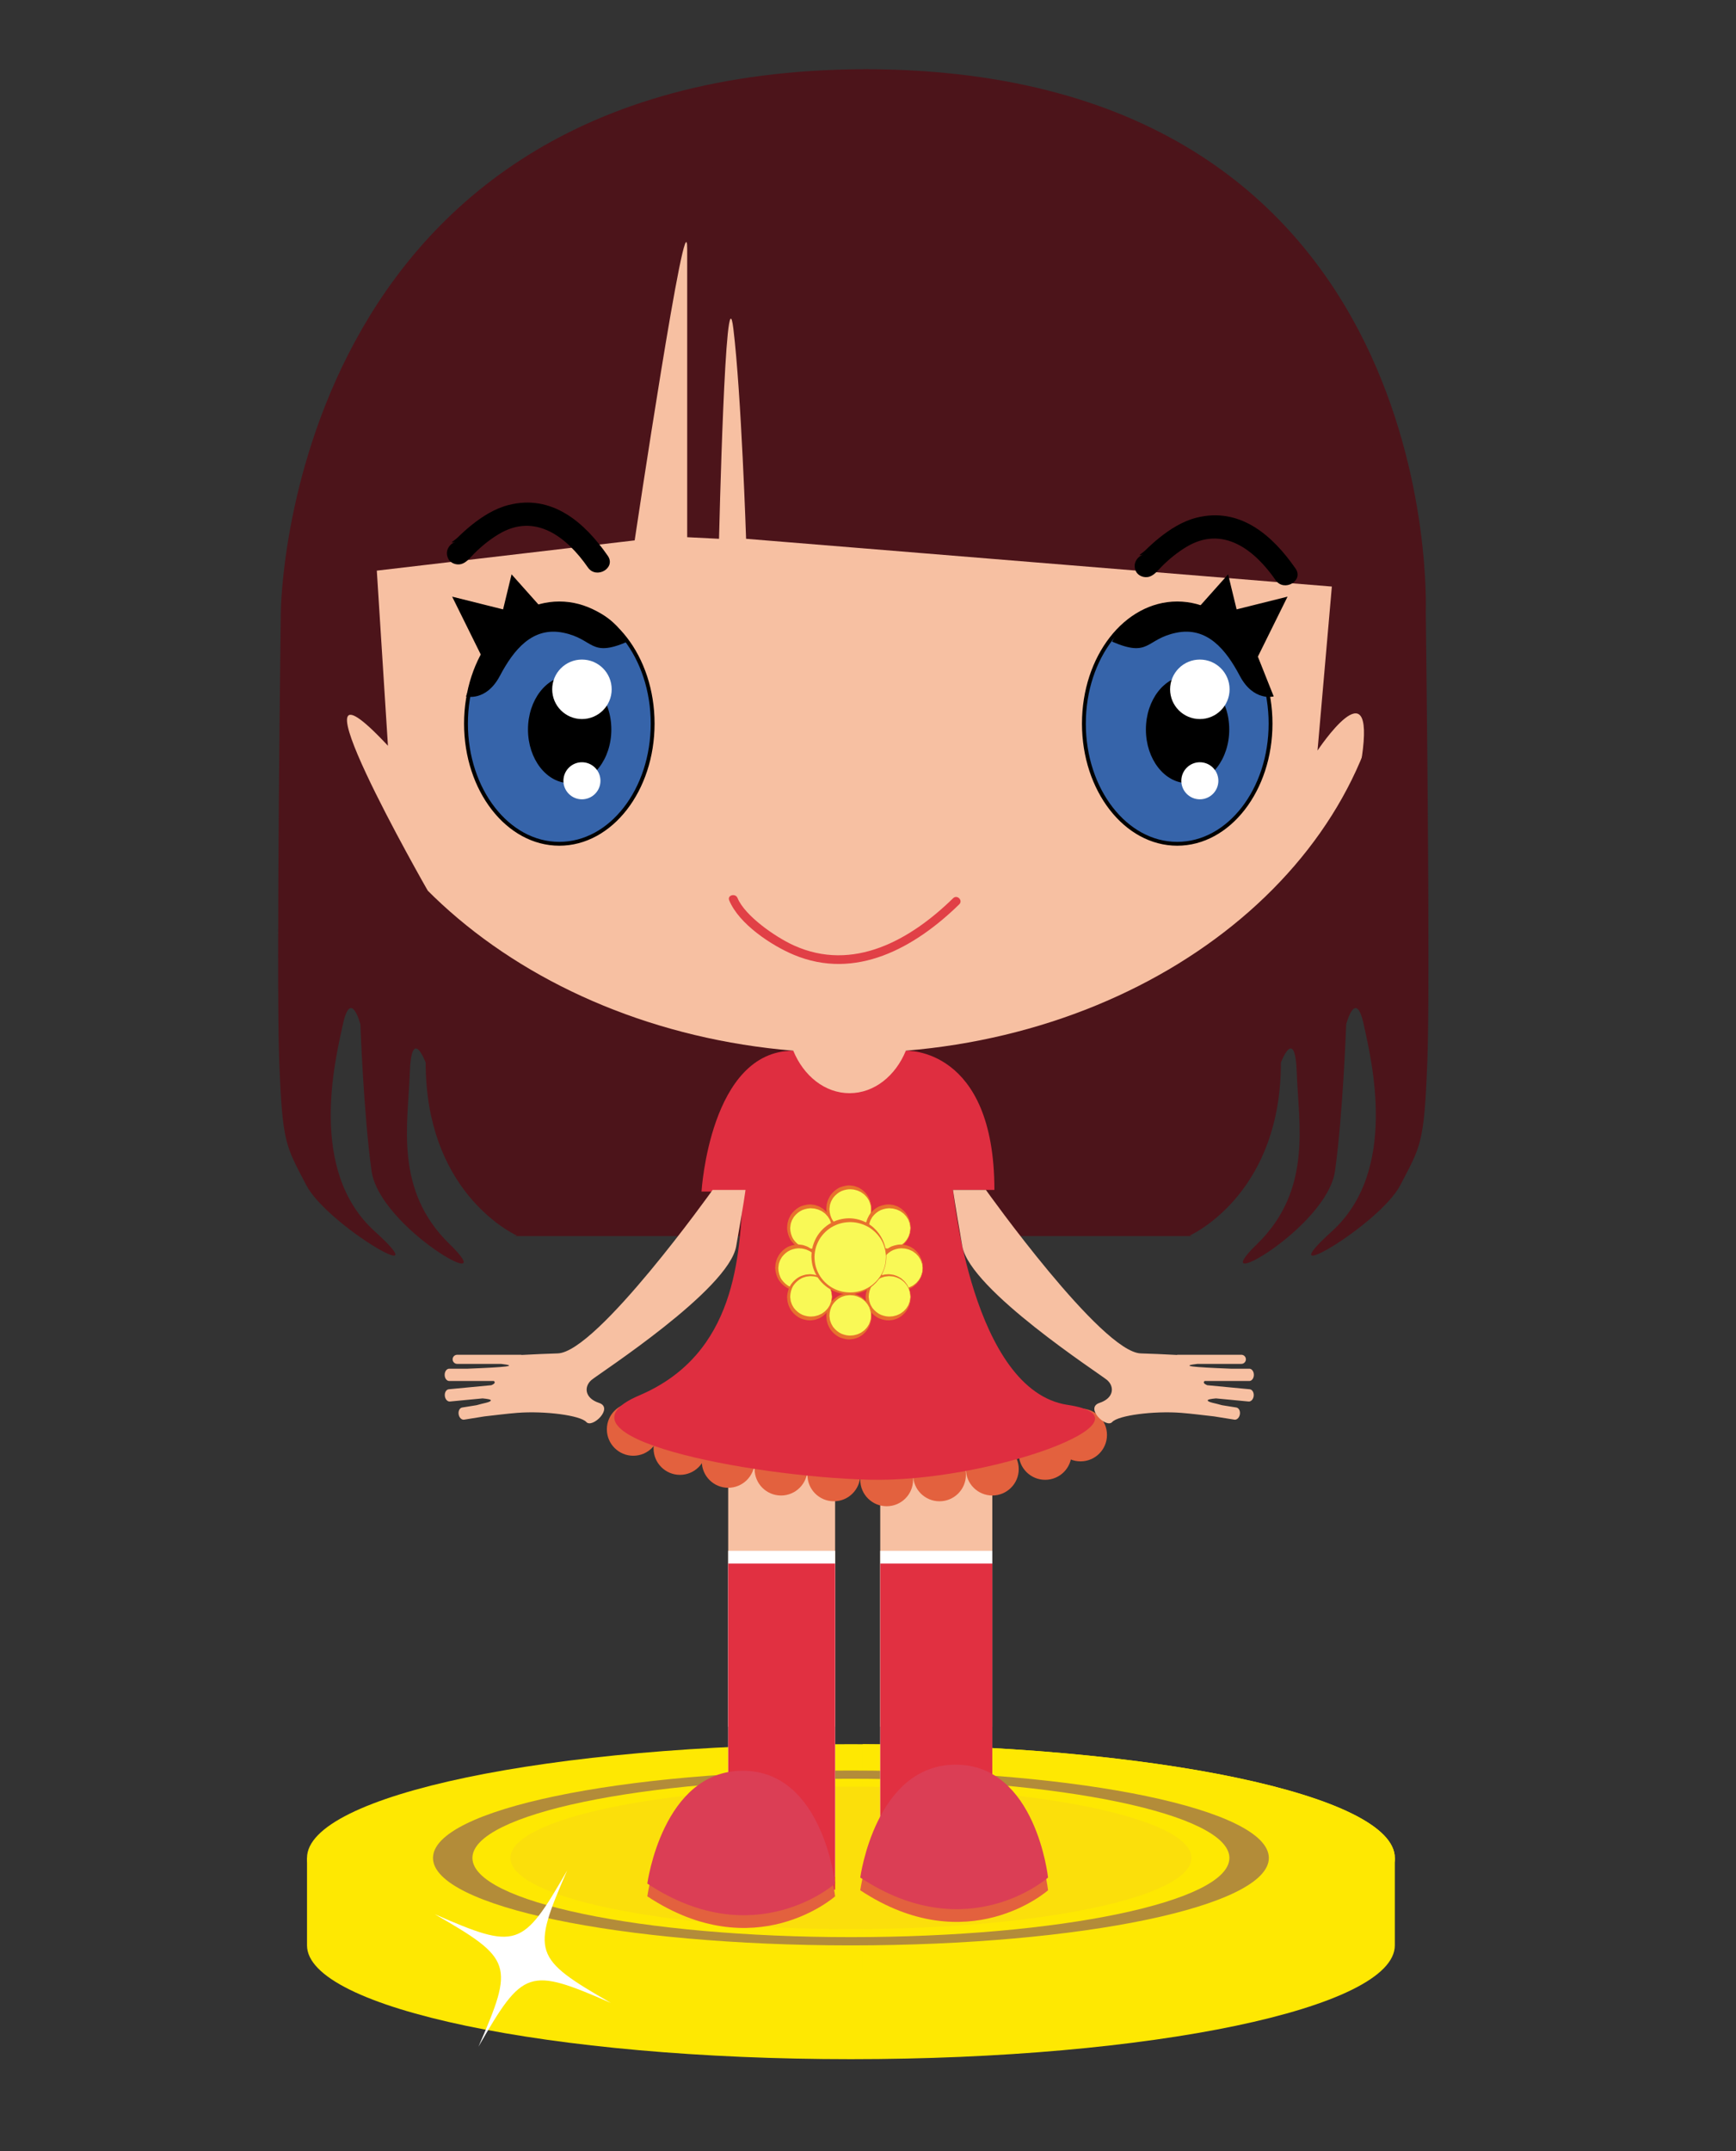<?xml version="1.0" encoding="utf-8"?>
<!DOCTYPE svg PUBLIC "-//W3C//DTD SVG 1.1//EN" "http://www.w3.org/Graphics/SVG/1.1/DTD/svg11.dtd">
<svg version="1.1" id="Capa_1" xmlns="http://www.w3.org/2000/svg" xmlns:xlink="http://www.w3.org/1999/xlink" x="0px" y="0px"
	 width="452px" height="560px" viewBox="0 0 452 560" enable-background="new 0 0 424.479 556.472"
	 xml:space="preserve">
<rect x="0" y="0" width="452" height="560" fill="#333333" stroke="none"/>
<g>
	<g>
		<linearGradient id="SVGID_1_" gradientUnits="userSpaceOnUse" x1="79.936" y1="509.844" x2="363.168" y2="509.844">
			<stop  offset="0" style="stop-color:#FEE802"/>
			<stop  offset="0.557" style="stop-color:#9A692D"/>
			<stop  offset="1" style="stop-color:#ECBA09"/>
		</linearGradient>
		<path fill="#fee802" d="M79.936,506.415c0,16.356,63.4,29.62,141.616,29.62c78.206,0,141.616-13.264,141.616-29.62v-22.762
			H79.936V506.415z"/>
		<path fill="#FEE802" d="M363.167,483.653c0,16.362-63.41,29.62-141.616,29.62c-78.216,0-141.616-13.258-141.616-29.62
			s63.4-29.619,141.616-29.619C299.757,454.034,363.167,467.291,363.167,483.653z"/>
		<linearGradient id="SVGID_2_" gradientUnits="userSpaceOnUse" x1="224.643" y1="483.653" x2="363.168" y2="483.653">
			<stop  offset="0" style="stop-color:#FEE802"/>
			<stop  offset="1" style="stop-color:#ECBA09"/>
		</linearGradient>
		<path fill="#fee802" d="M224.643,454.04v59.227c76.784-0.343,138.524-13.474,138.524-29.613
			C363.167,467.507,301.427,454.383,224.643,454.04z"/>
		<path fill="#FBDF0B" d="M310.201,483.653c0,10.242-39.684,18.538-88.649,18.538s-88.649-8.296-88.649-18.538
			s39.684-18.544,88.649-18.544S310.201,473.411,310.201,483.653z"/>
		<path fill="#B38C39" d="M221.551,460.891c-60.104,0-108.815,10.191-108.815,22.762s48.711,22.762,108.815,22.762
			c60.102,0,108.815-10.191,108.815-22.762S281.653,460.891,221.551,460.891z M221.551,504.265
			c-54.427,0-98.547-9.225-98.547-20.612s44.121-20.618,98.547-20.618c54.424,0,98.546,9.23,98.546,20.618
			S275.976,504.265,221.551,504.265z"/>
	</g>
	<path fill="#FFFFFF" d="M159.048,521.39c-21.41-9.339-22.819-8.875-34.464,11.375c9.336-21.414,8.871-22.819-11.378-34.461
		c21.407,9.332,22.819,8.867,34.461-11.381C138.335,508.336,138.8,509.742,159.048,521.39z"/>
</g>
<path fill="#4C141A" class='hair' d="M371.224,159.314c0,0,5.759-140.601-145.178-141.302v-0.016c-0.189,0-0.371,0.008-0.56,0.008
	c-0.188,0-0.369-0.008-0.559-0.008v0.016c-150.97,0.701-151.81,141.302-151.81,141.302s-1.243,95.327-0.415,116.878
	c0.829,21.551,1.658,21.966,7.045,32.326s35.228,27.768,17.821,12.02c-17.406-15.749-10.361-44.346-8.289-53.878
	c2.072-9.532,4.559,0,4.559,0s0.829,23.209,2.901,38.129c2.072,14.919,34.813,33.154,20.308,19.063
	c-14.506-14.091-10.775-31.497-10.361-44.345c0.415-12.848,4.145-2.9,4.145-2.9c0,32.856,21.391,43.92,23.795,45.06l-0.876,0.113
	h1.119h174.604h1.118l-0.875-0.113c2.404-1.14,23.794-12.203,23.794-45.06c0,0,3.729-9.947,4.145,2.9s4.145,30.254-10.361,44.345
	c-14.505,14.091,18.235-4.145,20.308-19.063c2.072-14.92,2.901-38.129,2.901-38.129s2.486-9.532,4.559,0s9.118,38.129-8.288,53.878
	c-17.407,15.748,12.433-1.659,17.821-12.02c5.387-10.36,6.217-10.775,7.045-32.326C372.468,254.641,371.224,159.314,371.224,159.314
	z"/>
<rect x="189.599" y="364.575" fill="#F7C0A2" class='skin' width="27.837" height="84.89"/>
<rect x="229.184" y="364.575" fill="#F7C0A2" class='skin' width="29.187" height="84.89"/>
<rect x="189.599" y="403.705" fill="#FFFFFF" width="27.837" height="84.889"/>
<rect x="229.184" y="403.705" fill="#FFFFFF" width="29.187" height="84.889"/>
<rect x="189.599" y="407.02" fill="#E13041" class='shirt' width="27.837" height="84.889"/>
<rect x="229.184" y="407.02" fill="#E13041" class='shirt' width="29.187" height="84.889"/>
<circle fill="#E3613E" class='pants' cx="164.885" cy="372.077" r="6.877"/>
<circle fill="#E3613E" class='pants' cx="177.043" cy="377.05" r="6.877"/>
<circle fill="#E3613E" class='pants' cx="189.6" cy="380.415" r="6.877"/>
<circle fill="#E3613E" class='pants' cx="203.354" cy="382.426" r="6.877"/>
<circle fill="#E3613E" class='pants' cx="217.108" cy="383.928" r="6.877"/>
<circle fill="#E3613E" class='pants' cx="230.862" cy="385.22" r="6.877"/>
<circle fill="#E3613E" class='pants' cx="244.616" cy="383.928" r="6.877"/>
<circle fill="#E3613E" class='pants' cx="258.371" cy="382.426" r="6.877"/>
<circle fill="#E3613E" class='pants' cx="272.125" cy="378.342" r="6.877"/>
<circle fill="#E3613E" class='pants' cx="281.346" cy="373.538" r="6.877"/>
<path fill="#E3613E" class='pants' d="M168.544,493.645c0,0,3.941-29.377,24.84-29.377c20.897,0,24.052,29.377,24.052,29.377
	S196.538,512.174,168.544,493.645z"/>
<path fill="#E3613E" class='pants' d="M223.985,492.068c0,0,3.942-29.377,24.841-29.377c20.897,0,24.052,29.377,24.052,29.377
	S251.979,510.597,223.985,492.068z"/>
<path fill="#DF2E40" class='shirt' d="M182.654,310.177c0,0,2.186-36.666,23.887-36.666c21.702,0,29.312,0,29.312,0s23.058-1.048,23.058,36.251
	h-10.775c0,0,4.973,52.22,29.84,55.949c24.865,3.73-20.723,20.308-51.806,19.479c-31.083-0.829-84.96-11.19-59.679-21.965
	c25.281-10.776,26.109-36.472,26.939-53.049H182.654z"/>
<path fill="#F7C0A2" class='skin' d="M361.692,161.807c0-62.027-62.9-112.313-140.495-112.313S80.702,99.78,80.702,161.807
	c0,58.07,55.134,105.844,125.839,111.704c2.678,6.547,8.226,11.062,14.656,11.062c6.43,0,11.978-4.515,14.656-11.062
	C306.559,267.651,361.692,219.877,361.692,161.807z"/>
<path fill="#4C141A" class='hair' d="M98.108,148.545l67.14-7.874c0,0,13.676-91.591,13.676-75.842c0,15.749,0,75.013,0,75.013l8.289,0.415
	c0,0,1.658-71.698,3.73-54.706c2.072,16.992,3.315,54.706,3.315,54.706l152.514,12.433l-3.73,42.688c0,0,15.189-22.93,11.531,1.797
	c-3.656,24.727,11.678-15.474,11.678-15.474s0.828-64.652-21.137-88.69c-21.966-24.038-86.204-59.679-140.909-53.048
	c-54.707,6.631-134.693,55.949-126.819,122.26c7.874,66.311,33.985,69.626,33.985,69.626s-39.373-68.797-10.363-37.714
	L98.108,148.545z"/>
<g>
	<g>
		<path d="M295.765,148.722c0.008,0.015,0.015,0.03,0.022,0.044c0.583,1.192,2.166,1.72,3.388,1.378
			c1.38-0.385,2.369-1.737,3.339-2.708c1.934-1.938,4.023-3.633,6.368-5.051c9.474-5.728,17.746,0.687,23.253,8.643
			c2.187,3.158,7.39,0.162,5.182-3.028c-6.069-8.768-14.574-16.093-25.844-13.222c-3.544,0.903-6.829,2.969-9.646,5.241
			c-1.241,1-2.419,2.059-3.556,3.176c-0.955,0.939-2.571,1.69-0.69,1.166c1.129,0.459,2.258,0.919,3.388,1.379
			c-0.008-0.015-0.015-0.03-0.021-0.044C299.247,142.218,294.073,145.261,295.765,148.722L295.765,148.722z"/>
	</g>
</g>
<g>
	<g>
		<path d="M116.697,145.407c0.007,0.015,0.014,0.029,0.021,0.044c0.583,1.192,2.167,1.72,3.388,1.378
			c1.38-0.385,2.37-1.737,3.339-2.708c1.934-1.938,4.024-3.634,6.369-5.052c9.473-5.728,17.747,0.687,23.253,8.643
			c2.186,3.158,7.389,0.162,5.181-3.028c-6.069-8.768-14.574-16.093-25.843-13.222c-3.544,0.903-6.83,2.97-9.647,5.241
			c-1.241,1-2.419,2.059-3.555,3.176c-0.955,0.939-2.572,1.691-0.691,1.166c1.129,0.459,2.259,0.919,3.388,1.379
			c-0.007-0.015-0.015-0.03-0.022-0.044C120.177,138.903,115.003,141.946,116.697,145.407L116.697,145.407z"/>
	</g>
</g>
<radialGradient id="SVGID_3_" cx="145.628" cy="188.366" r="28.011" gradientUnits="userSpaceOnUse">
	<stop  offset="0.547" style="stop-color:#3766AC"/>
	<stop  offset="1" style="stop-color:#1C2B6F"/>
</radialGradient>
<path fill="#3664aa" stroke="#000000" stroke-miterlimit="10" d="M169.928,188.37c0,17.271-10.879,31.281-24.298,31.281
	c-13.421,0-24.302-14.01-24.302-31.281c0-17.284,10.881-31.29,24.302-31.29C159.049,157.08,169.928,171.086,169.928,188.37z"/>
<path d="M159.172,189.905c0,7.709-4.856,13.965-10.85,13.965s-10.85-6.256-10.85-13.965c0-7.722,4.857-13.974,10.85-13.974
	S159.172,182.183,159.172,189.905z"/>
<path fill="#FFFFFF" d="M159.261,179.437c0,4.281-3.465,7.745-7.745,7.745c-4.275,0-7.741-3.464-7.741-7.745
	c0-4.274,3.466-7.745,7.741-7.745C155.796,171.692,159.261,175.163,159.261,179.437z"/>
<path fill="#FFFFFF" d="M156.339,203.254c0,2.662-2.162,4.821-4.823,4.821c-2.66,0-4.821-2.16-4.821-4.821
	c0-2.667,2.161-4.827,4.821-4.827C154.178,198.427,156.339,200.587,156.339,203.254z"/>
<radialGradient id="SVGID_4_" cx="306.512" cy="188.366" r="28.011" gradientUnits="userSpaceOnUse">
	<stop  offset="0.547" style="stop-color:#3766AC"/>
	<stop  offset="1" style="stop-color:#1C2B6F"/>
</radialGradient>
<path fill="#3664aa" stroke="#000000" stroke-miterlimit="10" d="M330.812,188.37c0,17.271-10.88,31.281-24.299,31.281
	c-13.42,0-24.301-14.01-24.301-31.281c0-17.284,10.881-31.29,24.301-31.29C319.932,157.08,330.812,171.086,330.812,188.37z"/>
<path d="M320.056,189.905c0,7.709-4.857,13.965-10.851,13.965c-5.992,0-10.85-6.256-10.85-13.965c0-7.722,4.857-13.974,10.85-13.974
	C315.199,175.931,320.056,182.183,320.056,189.905z"/>
<path fill="#FFFFFF" d="M320.145,179.437c0,4.281-3.465,7.745-7.745,7.745c-4.275,0-7.741-3.464-7.741-7.745
	c0-4.274,3.466-7.745,7.741-7.745C316.68,171.692,320.145,175.163,320.145,179.437z"/>
<path fill="#FFFFFF" d="M317.223,203.254c0,2.662-2.162,4.821-4.823,4.821c-2.66,0-4.82-2.16-4.82-4.821
	c0-2.667,2.16-4.827,4.82-4.827C315.061,198.427,317.223,200.587,317.223,203.254z"/>
<path d="M117.725,155.315l7.727,15.623l-4.124,10.351c0,0,5.237,1.441,8.83-5.358c3.592-6.799,8.483-12.877,16.537-11.219
	c8.054,1.657,6.836,6.579,16.701,2.321c0,0-5.252-12.611-22.836-9.264l-7.361-8.256l-2.211,9.118L117.725,155.315z"/>
<path d="M335.236,155.315l-7.727,15.623l4.124,10.351c0,0-5.238,1.441-8.83-5.358c-3.593-6.799-8.483-12.877-16.537-11.219
	c-8.054,1.657-6.837,6.579-16.701,2.321c0,0,5.252-12.611,22.837-9.264l7.361-8.256l2.211,9.118L335.236,155.315z"/>
<g>
	<g>
		<path fill="#E14046" d="M189.858,234.361c2.539,6.178,11.011,11.754,16.794,14.179c16.14,6.766,31.537-1.821,43.108-13.131
			c1.039-1.016-0.553-2.605-1.591-1.591c-11.143,10.89-26.006,19.292-41.465,12.296c-4.812-2.177-12.77-7.711-14.676-12.351
			C191.485,232.44,189.307,233.019,189.858,234.361L189.858,234.361z"/>
	</g>
</g>
<g>
	<circle fill="#F9F956" cx="221.198" cy="314.716" r="5.644"/>
	<path fill="#E7722D" d="M226.892,314.721c0,0-0.014,0.138-0.04,0.396c-0.05,0.255-0.004,0.645-0.188,1.108
		c-0.078,0.232-0.14,0.5-0.253,0.771c-0.134,0.264-0.28,0.548-0.435,0.852c-0.185,0.285-0.427,0.561-0.66,0.868
		c-0.265,0.275-0.581,0.535-0.901,0.816c-0.71,0.455-1.562,0.9-2.554,0.998c-0.255,0.023-0.474,0.082-0.771,0.076
		c-0.243-0.021-0.489-0.041-0.738-0.063c-0.246-0.001-0.504-0.07-0.769-0.153c-0.259-0.083-0.539-0.138-0.787-0.252
		c-1.005-0.438-1.898-1.177-2.585-2.108c-0.644-0.969-0.995-2.124-1.059-3.311c0.069-0.641,0.023-1.104,0.243-1.732
		c0.129-0.619,0.437-1.123,0.708-1.648c0.662-0.979,1.563-1.769,2.596-2.25c1.048-0.393,2.168-0.635,3.18-0.43
		c0.455,0.016,0.971,0.221,1.436,0.39c0.47,0.165,0.823,0.476,1.205,0.691c0.326,0.299,0.643,0.576,0.907,0.868
		c0.229,0.325,0.465,0.616,0.644,0.914c0.146,0.315,0.283,0.61,0.409,0.883c0.103,0.279,0.154,0.553,0.222,0.788
		c0.162,0.468,0.116,0.866,0.157,1.124c0.02,0.261,0.03,0.399,0.03,0.399V314.721z M226.792,314.716c0,0-0.018-0.136-0.05-0.392
		c-0.058-0.249-0.015-0.642-0.217-1.083c-0.087-0.222-0.158-0.477-0.279-0.733c-0.152-0.24-0.316-0.5-0.492-0.777
		c-0.203-0.254-0.459-0.493-0.7-0.759c-0.277-0.231-0.598-0.438-0.913-0.662c-0.363-0.144-0.72-0.365-1.106-0.461
		c-0.391-0.088-0.744-0.233-1.25-0.234c-0.878-0.118-1.791,0.084-2.661,0.426c-0.867,0.38-1.628,1.024-2.234,1.819
		c-0.242,0.435-0.533,0.864-0.646,1.333c-0.206,0.403-0.211,1.073-0.289,1.526c0.026,1.03,0.292,2.051,0.832,2.93
		c0.583,0.841,1.354,1.533,2.247,1.959c0.217,0.11,0.45,0.157,0.671,0.241c0.22,0.082,0.443,0.158,0.702,0.17
		c0.248,0.028,0.494,0.058,0.736,0.086c0.188,0.011,0.45-0.026,0.667-0.036c0.921-0.035,1.729-0.407,2.443-0.781
		c0.319-0.243,0.643-0.467,0.917-0.716c0.238-0.283,0.488-0.538,0.683-0.807c0.167-0.289,0.322-0.56,0.466-0.81
		c0.11-0.265,0.17-0.524,0.247-0.75c0.18-0.446,0.136-0.847,0.186-1.099c0.026-0.258,0.04-0.396,0.04-0.396V314.716z"/>
</g>
<g>
	<circle fill="#F9F956" cx="231.425" cy="319.667" r="5.644"/>
	<path fill="#E7722D" d="M237.119,319.671c0,0-0.014,0.138-0.04,0.396c-0.05,0.255-0.004,0.645-0.188,1.108
		c-0.078,0.232-0.14,0.5-0.253,0.771c-0.134,0.264-0.279,0.548-0.435,0.852c-0.185,0.285-0.427,0.56-0.659,0.867
		c-0.266,0.276-0.582,0.536-0.901,0.816c-0.711,0.456-1.563,0.9-2.554,0.998c-0.255,0.023-0.474,0.082-0.771,0.076
		c-0.243-0.021-0.489-0.041-0.738-0.063c-0.246-0.001-0.505-0.071-0.769-0.153c-0.259-0.083-0.539-0.138-0.787-0.252
		c-1.005-0.438-1.898-1.177-2.584-2.108c-0.645-0.969-0.995-2.124-1.059-3.311c0.069-0.64,0.023-1.104,0.243-1.732
		c0.129-0.619,0.437-1.123,0.708-1.648c0.663-0.978,1.564-1.769,2.597-2.249c1.048-0.393,2.168-0.635,3.18-0.43
		c0.455,0.016,0.971,0.221,1.436,0.39c0.47,0.165,0.823,0.476,1.205,0.691c0.326,0.299,0.643,0.576,0.907,0.868
		c0.229,0.325,0.465,0.616,0.643,0.914c0.146,0.315,0.283,0.61,0.41,0.883c0.103,0.279,0.154,0.553,0.222,0.788
		c0.162,0.468,0.116,0.866,0.157,1.123c0.02,0.262,0.03,0.4,0.03,0.4V319.671z M237.019,319.667c0,0-0.018-0.136-0.05-0.392
		c-0.059-0.249-0.015-0.642-0.217-1.083c-0.087-0.222-0.158-0.477-0.279-0.733c-0.152-0.24-0.316-0.499-0.492-0.777
		c-0.203-0.254-0.459-0.493-0.7-0.759c-0.276-0.231-0.598-0.438-0.913-0.662c-0.363-0.144-0.72-0.365-1.106-0.461
		c-0.391-0.088-0.744-0.233-1.25-0.234c-0.878-0.118-1.791,0.084-2.661,0.425c-0.867,0.381-1.628,1.024-2.235,1.819
		c-0.241,0.435-0.532,0.864-0.646,1.333c-0.207,0.403-0.211,1.073-0.29,1.526c0.026,1.03,0.292,2.051,0.831,2.93
		c0.583,0.841,1.354,1.533,2.247,1.959c0.217,0.11,0.45,0.157,0.671,0.241c0.22,0.082,0.444,0.158,0.703,0.17
		c0.248,0.028,0.493,0.058,0.735,0.086c0.188,0.012,0.45-0.026,0.667-0.036c0.921-0.034,1.729-0.407,2.443-0.78
		c0.319-0.244,0.644-0.468,0.917-0.716c0.238-0.284,0.488-0.538,0.683-0.807c0.167-0.289,0.322-0.56,0.466-0.81
		c0.11-0.265,0.17-0.524,0.247-0.75c0.18-0.446,0.136-0.847,0.186-1.099c0.026-0.258,0.04-0.396,0.04-0.396V319.667z"/>
</g>
<g>
	<circle fill="#F9F956" cx="210.981" cy="319.667" r="5.644"/>
	<path fill="#E7722D" d="M216.675,319.671c0,0-0.014,0.138-0.04,0.396c-0.05,0.255-0.004,0.645-0.188,1.108
		c-0.078,0.232-0.14,0.5-0.253,0.771c-0.134,0.264-0.279,0.548-0.435,0.852c-0.185,0.285-0.427,0.56-0.66,0.867
		c-0.266,0.276-0.581,0.536-0.901,0.816c-0.711,0.456-1.562,0.9-2.554,0.998c-0.255,0.023-0.474,0.082-0.771,0.076
		c-0.243-0.021-0.489-0.041-0.738-0.063c-0.246-0.001-0.505-0.071-0.769-0.153c-0.258-0.083-0.539-0.138-0.787-0.252
		c-1.006-0.438-1.898-1.177-2.585-2.108c-0.645-0.968-0.995-2.124-1.059-3.311c0.069-0.64,0.023-1.104,0.243-1.732
		c0.129-0.619,0.437-1.123,0.708-1.648c0.663-0.979,1.564-1.769,2.597-2.249c1.049-0.393,2.168-0.635,3.181-0.43
		c0.455,0.016,0.97,0.221,1.436,0.39c0.47,0.165,0.823,0.476,1.205,0.691c0.325,0.299,0.643,0.576,0.907,0.868
		c0.229,0.325,0.465,0.616,0.643,0.914c0.146,0.315,0.283,0.61,0.41,0.883c0.103,0.279,0.154,0.552,0.222,0.788
		c0.162,0.468,0.116,0.866,0.157,1.123c0.02,0.262,0.03,0.4,0.03,0.4V319.671z M216.576,319.667c0,0-0.018-0.136-0.05-0.392
		c-0.059-0.249-0.015-0.642-0.217-1.083c-0.087-0.222-0.158-0.477-0.279-0.733c-0.152-0.24-0.316-0.499-0.492-0.777
		c-0.203-0.254-0.459-0.493-0.7-0.759c-0.276-0.231-0.598-0.438-0.913-0.662c-0.363-0.144-0.72-0.365-1.105-0.461
		c-0.391-0.088-0.744-0.233-1.251-0.234c-0.877-0.118-1.791,0.084-2.661,0.425c-0.867,0.381-1.628,1.024-2.235,1.819
		c-0.241,0.435-0.532,0.864-0.646,1.333c-0.207,0.403-0.211,1.073-0.29,1.526c0.026,1.03,0.292,2.051,0.831,2.93
		c0.583,0.841,1.354,1.533,2.247,1.959c0.218,0.11,0.45,0.157,0.672,0.241c0.22,0.082,0.443,0.158,0.702,0.169
		c0.248,0.029,0.493,0.059,0.735,0.087c0.189,0.012,0.45-0.026,0.668-0.036c0.921-0.034,1.729-0.407,2.443-0.78
		c0.319-0.244,0.643-0.468,0.917-0.716c0.238-0.284,0.488-0.538,0.683-0.807c0.167-0.289,0.322-0.56,0.466-0.81
		c0.111-0.265,0.171-0.524,0.248-0.75c0.18-0.446,0.136-0.847,0.186-1.099c0.026-0.258,0.04-0.396,0.04-0.396V319.667z"/>
</g>
<g>
	<circle fill="#F9F956" cx="207.887" cy="330.092" r="5.644"/>
	<path fill="#E7722D" d="M213.582,330.097c0,0-0.014,0.138-0.04,0.396c-0.05,0.255-0.004,0.645-0.188,1.108
		c-0.078,0.232-0.14,0.5-0.253,0.771c-0.134,0.264-0.28,0.548-0.435,0.852c-0.185,0.285-0.427,0.561-0.66,0.868
		c-0.266,0.275-0.581,0.535-0.901,0.816c-0.71,0.456-1.562,0.9-2.554,0.998c-0.255,0.023-0.474,0.082-0.771,0.076
		c-0.243-0.021-0.489-0.041-0.738-0.063c-0.246-0.001-0.505-0.071-0.769-0.153c-0.258-0.083-0.539-0.138-0.787-0.252
		c-1.006-0.438-1.898-1.177-2.585-2.108c-0.644-0.969-0.995-2.124-1.059-3.311c0.069-0.641,0.023-1.104,0.243-1.732
		c0.129-0.619,0.437-1.123,0.708-1.648c0.662-0.979,1.564-1.769,2.597-2.25c1.048-0.393,2.168-0.635,3.18-0.43
		c0.455,0.016,0.971,0.221,1.436,0.389c0.47,0.166,0.823,0.476,1.205,0.692c0.326,0.299,0.643,0.576,0.907,0.868
		c0.229,0.325,0.465,0.616,0.644,0.914c0.146,0.315,0.283,0.61,0.409,0.883c0.103,0.279,0.154,0.552,0.222,0.788
		c0.162,0.468,0.116,0.866,0.157,1.123c0.02,0.262,0.03,0.4,0.03,0.4V330.097z M213.482,330.092c0,0-0.018-0.136-0.05-0.392
		c-0.058-0.249-0.015-0.642-0.217-1.083c-0.087-0.222-0.158-0.477-0.279-0.733c-0.152-0.24-0.316-0.5-0.492-0.777
		c-0.203-0.254-0.459-0.493-0.7-0.759c-0.277-0.231-0.598-0.438-0.913-0.662c-0.363-0.144-0.72-0.365-1.106-0.461
		c-0.391-0.088-0.744-0.233-1.251-0.234c-0.877-0.118-1.791,0.084-2.661,0.426c-0.867,0.381-1.628,1.024-2.235,1.819
		c-0.241,0.435-0.533,0.864-0.646,1.333c-0.206,0.403-0.211,1.073-0.289,1.526c0.026,1.03,0.292,2.051,0.832,2.93
		c0.583,0.841,1.354,1.533,2.247,1.959c0.218,0.11,0.45,0.157,0.672,0.241c0.22,0.082,0.443,0.158,0.702,0.17
		c0.248,0.028,0.493,0.058,0.736,0.086c0.188,0.012,0.449-0.026,0.667-0.036c0.921-0.034,1.729-0.407,2.443-0.781
		c0.319-0.243,0.643-0.467,0.917-0.716c0.238-0.283,0.488-0.538,0.683-0.806c0.167-0.29,0.322-0.561,0.466-0.811
		c0.11-0.265,0.17-0.524,0.247-0.75c0.18-0.446,0.137-0.847,0.186-1.099c0.026-0.258,0.04-0.396,0.04-0.396V330.092z"/>
</g>
<g>
	<circle fill="#F9F956" cx="234.614" cy="330.092" r="5.644"/>
	<path fill="#E7722D" d="M240.308,330.097c0,0-0.014,0.138-0.04,0.396c-0.05,0.255-0.004,0.645-0.188,1.108
		c-0.078,0.232-0.14,0.5-0.253,0.771c-0.134,0.264-0.279,0.548-0.435,0.852c-0.185,0.285-0.427,0.561-0.659,0.867
		c-0.266,0.276-0.581,0.536-0.901,0.817c-0.711,0.455-1.562,0.9-2.554,0.998c-0.255,0.023-0.474,0.082-0.771,0.076
		c-0.243-0.021-0.489-0.041-0.738-0.063c-0.246-0.001-0.505-0.07-0.769-0.153c-0.259-0.083-0.539-0.138-0.787-0.252
		c-1.006-0.438-1.898-1.177-2.585-2.108c-0.644-0.969-0.995-2.124-1.059-3.311c0.069-0.641,0.023-1.104,0.243-1.732
		c0.129-0.619,0.437-1.123,0.708-1.648c0.662-0.979,1.564-1.769,2.596-2.25c1.049-0.393,2.168-0.635,3.181-0.43
		c0.455,0.016,0.971,0.221,1.436,0.39c0.47,0.165,0.823,0.476,1.205,0.691c0.326,0.299,0.643,0.576,0.907,0.868
		c0.229,0.325,0.465,0.616,0.643,0.914c0.146,0.315,0.283,0.61,0.41,0.883c0.103,0.279,0.154,0.552,0.222,0.788
		c0.162,0.468,0.116,0.866,0.157,1.123c0.02,0.262,0.03,0.4,0.03,0.4V330.097z M240.208,330.092c0,0-0.018-0.136-0.05-0.392
		c-0.059-0.249-0.015-0.642-0.217-1.083c-0.087-0.222-0.158-0.477-0.279-0.733c-0.152-0.24-0.316-0.499-0.492-0.777
		c-0.204-0.254-0.459-0.493-0.701-0.759c-0.276-0.231-0.598-0.438-0.913-0.662c-0.363-0.144-0.72-0.365-1.105-0.461
		c-0.391-0.088-0.744-0.233-1.251-0.234c-0.877-0.118-1.791,0.084-2.661,0.426c-0.867,0.381-1.628,1.024-2.235,1.819
		c-0.241,0.435-0.533,0.864-0.646,1.333c-0.206,0.403-0.211,1.073-0.289,1.526c0.026,1.03,0.292,2.051,0.832,2.93
		c0.583,0.841,1.354,1.533,2.247,1.959c0.218,0.11,0.45,0.157,0.672,0.241c0.219,0.082,0.443,0.158,0.702,0.17
		c0.248,0.029,0.493,0.058,0.735,0.086c0.188,0.012,0.45-0.026,0.668-0.036c0.921-0.035,1.729-0.407,2.442-0.781
		c0.319-0.243,0.644-0.467,0.917-0.716c0.238-0.283,0.488-0.538,0.683-0.807c0.167-0.289,0.322-0.56,0.466-0.81
		c0.11-0.265,0.17-0.524,0.247-0.75c0.18-0.446,0.136-0.847,0.186-1.099c0.026-0.258,0.04-0.396,0.04-0.396V330.092z"/>
</g>
<path fill="#F7C0A2" class='skin' d="M325.393,361.645l-11.089-1.056c-0.813-0.347-1.123-0.712-0.652-1.095h11.627
	c0.655,0,1.187-0.715,1.187-1.603c0-0.883-0.531-1.599-1.187-1.599h-4.823c-10.189-0.402-13.309-0.716-8.678-1.253h11.429
	c0.655,0,1.187-0.531,1.187-1.189c0-0.653-0.531-1.185-1.187-1.185h-16.588c-0.087,0-0.165,0.032-0.246,0.049
	c-3.336-0.178-6.63-0.326-9.333-0.402c-10.223-0.277-40.338-42.551-40.338-42.551h-8.565c0,0,0.408,3.339,2.427,14.687
	c2.019,11.349,35.702,33.116,37.661,34.774s1.91,4.695-1.959,5.978c-3.869,1.282,1.759,6.705,3.315,4.973
	c1.558-1.731,10.776-2.939,17.961-2.387c2.762,0.214,5.883,0.629,8.548,0.92l5.308,0.853c0.647,0.104,1.285-0.519,1.427-1.393
	c0.139-0.875-0.271-1.665-0.918-1.771l-3.736-0.599c-1.87-0.558-3.563-0.735-3.722-1.222c-0.088-0.268,0.813-0.427,2.152-0.55
	l8.49,0.81c0.652,0.062,1.25-0.599,1.334-1.483C326.505,362.471,326.045,361.709,325.393,361.645z"/>
<path fill="#F7C0A2" class='skin' d="M116.846,361.645l11.09-1.056c0.813-0.347,1.124-0.712,0.652-1.095h-11.626
	c-0.656,0-1.187-0.715-1.187-1.603c0-0.883,0.531-1.599,1.187-1.599h4.823c10.189-0.402,13.309-0.716,8.677-1.253h-11.428
	c-0.656,0-1.187-0.531-1.187-1.189c0-0.653,0.531-1.185,1.187-1.185h16.587c0.087,0,0.165,0.032,0.246,0.049
	c3.336-0.178,6.63-0.326,9.333-0.402c10.223-0.277,40.338-42.551,40.338-42.551h8.565c0,0-0.408,3.339-2.426,14.687
	c-2.019,11.349-35.702,33.116-37.661,34.774c-1.959,1.658-1.911,4.695,1.958,5.978c3.87,1.282-1.758,6.705-3.315,4.973
	c-1.557-1.731-10.775-2.939-17.96-2.387c-2.762,0.214-5.883,0.629-8.548,0.92l-5.309,0.853c-0.647,0.104-1.285-0.519-1.426-1.393
	c-0.139-0.875,0.271-1.665,0.918-1.771l3.736-0.599c1.87-0.558,3.563-0.735,3.722-1.222c0.087-0.268-0.813-0.427-2.153-0.55
	l-8.49,0.81c-0.652,0.062-1.25-0.599-1.333-1.483C115.733,362.471,116.193,361.709,116.846,361.645z"/>
<path fill="#DB3E55" class='shirt' d="M168.544,490.329c0,0,3.941-29.377,24.84-29.377c20.897,0,24.052,29.377,24.052,29.377
	S196.538,508.859,168.544,490.329z"/>
<path fill="#DB3E55" class='shirt' d="M223.985,488.752c0,0,3.942-29.377,24.841-29.377c20.897,0,24.052,29.377,24.052,29.377
	S251.979,507.282,223.985,488.752z"/>
<g>
	<circle fill="#F9F956" cx="231.425" cy="337.588" r="5.644"/>
	<path fill="#E7722D" d="M237.019,337.593c0,0-0.014-0.138-0.04-0.396c-0.05-0.252-0.006-0.652-0.186-1.099
		c-0.077-0.226-0.137-0.485-0.247-0.75c-0.144-0.25-0.3-0.521-0.466-0.81c-0.195-0.269-0.445-0.522-0.683-0.807
		c-0.274-0.248-0.598-0.472-0.917-0.716c-0.713-0.373-1.521-0.746-2.442-0.78c-0.218-0.01-0.479-0.047-0.667-0.036
		c-0.243,0.028-0.488,0.057-0.736,0.086c-0.259,0.012-0.482,0.088-0.702,0.17c-0.221,0.084-0.454,0.131-0.671,0.241
		c-0.893,0.426-1.665,1.118-2.248,1.959c-0.539,0.878-0.805,1.899-0.831,2.93c0.078,0.452,0.083,1.122,0.289,1.525
		c0.113,0.469,0.404,0.898,0.646,1.333c0.606,0.795,1.368,1.438,2.235,1.819c0.87,0.341,1.783,0.543,2.661,0.425
		c0.507-0.001,0.86-0.146,1.251-0.233c0.386-0.097,0.743-0.318,1.105-0.461c0.315-0.224,0.636-0.432,0.913-0.663
		c0.241-0.265,0.497-0.504,0.7-0.759c0.176-0.277,0.34-0.537,0.492-0.776c0.122-0.257,0.192-0.512,0.279-0.733
		c0.202-0.441,0.158-0.834,0.217-1.083c0.032-0.256,0.05-0.392,0.05-0.392V337.593z M237.119,337.588c0,0-0.01,0.139-0.03,0.399
		c-0.041,0.258,0.005,0.656-0.157,1.124c-0.068,0.235-0.119,0.509-0.222,0.788c-0.126,0.272-0.264,0.567-0.41,0.883
		c-0.178,0.298-0.414,0.589-0.644,0.914c-0.264,0.292-0.582,0.569-0.907,0.868c-0.382,0.216-0.735,0.525-1.205,0.691
		c-0.465,0.168-0.981,0.373-1.436,0.389c-1.012,0.205-2.131-0.037-3.18-0.43c-1.032-0.48-1.934-1.271-2.596-2.249
		c-0.271-0.525-0.579-1.029-0.708-1.648c-0.22-0.629-0.174-1.092-0.243-1.732c0.063-1.187,0.415-2.342,1.059-3.31
		c0.687-0.932,1.58-1.671,2.585-2.108c0.248-0.114,0.528-0.169,0.787-0.252c0.264-0.083,0.523-0.152,0.769-0.153
		c0.249-0.021,0.495-0.042,0.738-0.063c0.297-0.006,0.515,0.053,0.771,0.076c0.992,0.098,1.843,0.542,2.554,0.998
		c0.32,0.28,0.636,0.541,0.901,0.816c0.233,0.308,0.475,0.583,0.66,0.868c0.155,0.304,0.3,0.588,0.435,0.851
		c0.113,0.271,0.175,0.538,0.253,0.771c0.183,0.464,0.138,0.854,0.188,1.108c0.026,0.258,0.04,0.396,0.04,0.396V337.588z"/>
</g>
<g>
	<circle fill="#F9F956" cx="221.198" cy="342.539" r="5.644"/>
	<path fill="#E7722D" d="M226.792,342.543c0,0-0.014-0.138-0.04-0.396c-0.049-0.252-0.006-0.652-0.186-1.099
		c-0.077-0.226-0.137-0.485-0.248-0.75c-0.144-0.25-0.3-0.521-0.466-0.81c-0.195-0.269-0.445-0.522-0.683-0.807
		c-0.274-0.248-0.598-0.472-0.917-0.716c-0.713-0.373-1.522-0.746-2.443-0.78c-0.218-0.01-0.479-0.048-0.667-0.036
		c-0.242,0.028-0.488,0.058-0.736,0.086c-0.259,0.012-0.482,0.088-0.702,0.17c-0.221,0.084-0.454,0.131-0.671,0.241
		c-0.893,0.426-1.665,1.118-2.247,1.96c-0.539,0.878-0.805,1.898-0.831,2.929c0.078,0.454,0.083,1.123,0.29,1.526
		c0.113,0.469,0.404,0.898,0.646,1.333c0.606,0.795,1.368,1.438,2.234,1.819c0.87,0.341,1.783,0.543,2.661,0.425
		c0.507-0.001,0.859-0.146,1.25-0.234c0.386-0.096,0.743-0.317,1.106-0.461c0.315-0.224,0.636-0.431,0.913-0.662
		c0.241-0.266,0.498-0.505,0.701-0.759c0.175-0.278,0.339-0.537,0.491-0.777c0.122-0.257,0.192-0.512,0.279-0.733
		c0.202-0.441,0.158-0.834,0.217-1.083c0.032-0.256,0.05-0.392,0.05-0.392V342.543z M226.892,342.539c0,0-0.01,0.139-0.03,0.399
		c-0.041,0.258,0.005,0.656-0.157,1.124c-0.068,0.235-0.119,0.509-0.222,0.788c-0.126,0.272-0.264,0.567-0.41,0.883
		c-0.178,0.298-0.414,0.589-0.643,0.914c-0.264,0.292-0.582,0.569-0.907,0.868c-0.382,0.216-0.735,0.526-1.205,0.691
		c-0.465,0.169-0.981,0.374-1.436,0.39c-1.012,0.205-2.131-0.037-3.18-0.43c-1.032-0.48-1.934-1.271-2.597-2.249
		c-0.271-0.525-0.579-1.029-0.708-1.648c-0.22-0.629-0.174-1.092-0.243-1.732c0.063-1.187,0.415-2.342,1.059-3.311
		c0.687-0.931,1.579-1.671,2.584-2.108c0.248-0.114,0.528-0.169,0.787-0.252c0.264-0.082,0.523-0.152,0.769-0.153
		c0.249-0.021,0.495-0.042,0.738-0.063c0.297-0.006,0.516,0.053,0.771,0.076c0.992,0.098,1.843,0.542,2.554,0.998
		c0.32,0.28,0.636,0.541,0.901,0.816c0.233,0.308,0.475,0.583,0.66,0.868c0.155,0.304,0.3,0.588,0.435,0.851
		c0.113,0.271,0.175,0.538,0.253,0.771c0.183,0.464,0.138,0.854,0.188,1.108c0.026,0.258,0.04,0.396,0.04,0.396V342.539z"/>
</g>
<g>
	<circle fill="#F9F956" cx="210.981" cy="337.588" r="5.644"/>
	<path fill="#E7722D" d="M216.576,337.593c0,0-0.014-0.138-0.04-0.396c-0.05-0.252-0.006-0.652-0.186-1.099
		c-0.077-0.226-0.137-0.485-0.247-0.75c-0.144-0.25-0.3-0.521-0.466-0.81c-0.195-0.269-0.446-0.522-0.684-0.807
		c-0.274-0.248-0.598-0.472-0.917-0.716c-0.713-0.373-1.522-0.746-2.443-0.78c-0.218-0.01-0.479-0.048-0.667-0.036
		c-0.242,0.028-0.488,0.058-0.735,0.086c-0.259,0.012-0.483,0.088-0.702,0.17c-0.222,0.084-0.455,0.131-0.672,0.241
		c-0.893,0.426-1.665,1.118-2.248,1.959c-0.539,0.878-0.805,1.899-0.831,2.93c0.078,0.452,0.083,1.122,0.289,1.525
		c0.113,0.469,0.404,0.898,0.646,1.333c0.606,0.795,1.368,1.438,2.235,1.819c0.87,0.341,1.783,0.543,2.661,0.425
		c0.507-0.001,0.86-0.146,1.251-0.233c0.386-0.097,0.743-0.318,1.106-0.461c0.315-0.224,0.636-0.432,0.913-0.663
		c0.241-0.265,0.497-0.504,0.7-0.759c0.176-0.277,0.34-0.537,0.492-0.776c0.122-0.257,0.192-0.512,0.279-0.733
		c0.202-0.441,0.158-0.834,0.217-1.083c0.032-0.256,0.05-0.392,0.05-0.392V337.593z M216.675,337.588c0,0-0.01,0.139-0.03,0.4
		c-0.041,0.257,0.005,0.655-0.157,1.123c-0.068,0.235-0.119,0.509-0.222,0.788c-0.126,0.272-0.263,0.567-0.409,0.883
		c-0.178,0.298-0.414,0.589-0.644,0.914c-0.264,0.292-0.582,0.569-0.907,0.868c-0.382,0.216-0.735,0.525-1.205,0.691
		c-0.465,0.168-0.981,0.373-1.436,0.389c-1.012,0.205-2.132-0.037-3.18-0.43c-1.033-0.48-1.935-1.271-2.597-2.249
		c-0.271-0.525-0.579-1.029-0.708-1.648c-0.22-0.629-0.174-1.092-0.243-1.732c0.063-1.187,0.415-2.342,1.059-3.31
		c0.687-0.932,1.58-1.672,2.585-2.108c0.248-0.114,0.528-0.169,0.787-0.252c0.264-0.083,0.523-0.152,0.769-0.153
		c0.249-0.021,0.495-0.042,0.738-0.063c0.297-0.006,0.516,0.053,0.771,0.076c0.991,0.098,1.843,0.542,2.554,0.998
		c0.32,0.28,0.636,0.541,0.901,0.816c0.232,0.308,0.474,0.583,0.659,0.868c0.155,0.304,0.3,0.588,0.435,0.851
		c0.113,0.271,0.176,0.538,0.253,0.771c0.183,0.464,0.137,0.854,0.188,1.108c0.026,0.258,0.04,0.396,0.04,0.396V337.588z"/>
</g>
<g>
	<circle fill="#F9F956" cx="221.197" cy="327.168" r="9.532"/>
	<path fill="#E7722D" d="M230.779,327.169c0,0-0.012,0.235-0.034,0.673c-0.001,0.22-0.04,0.489-0.092,0.806
		c-0.035,0.32-0.119,0.678-0.229,1.074c-0.228,0.787-0.572,1.738-1.194,2.707c-0.617,0.967-1.49,1.964-2.659,2.782
		c-1.17,0.81-2.635,1.426-4.269,1.652c-0.412,0.044-0.817,0.08-1.258,0.082c-0.414-0.022-0.823-0.014-1.264-0.094
		c-0.879-0.098-1.725-0.364-2.562-0.707c-1.663-0.715-3.169-1.937-4.249-3.515c-0.534-0.792-0.947-1.671-1.251-2.59
		c-0.287-0.927-0.423-1.897-0.455-2.871c0.008-0.946,0.124-1.955,0.393-2.89c0.286-0.932,0.683-1.828,1.207-2.642
		c1.055-1.624,2.571-2.896,4.26-3.656c1.687-0.733,3.555-0.985,5.184-0.755c1.716,0.24,3.192,0.87,4.375,1.731
		c1.178,0.858,2.042,1.893,2.644,2.885c0.607,0.996,0.934,1.962,1.148,2.758c0.102,0.401,0.179,0.762,0.208,1.082
		c0.046,0.317,0.079,0.588,0.076,0.81C230.772,326.933,230.779,327.169,230.779,327.169z M230.679,327.167
		c0,0-0.017-0.231-0.047-0.666c-0.005-0.219-0.049-0.483-0.107-0.794c-0.041-0.313-0.131-0.664-0.247-1.053
		c-0.232-0.771-0.6-1.7-1.27-2.603c-0.651-0.906-1.549-1.817-2.707-2.524c-1.153-0.689-2.576-1.211-4.057-1.353
		c-1.562-0.126-3.174,0.072-4.697,0.759c-1.524,0.659-2.9,1.784-3.898,3.226c-0.493,0.726-0.873,1.53-1.157,2.372
		c-0.266,0.854-0.391,1.713-0.427,2.638c0.013,0.896,0.119,1.793,0.367,2.655c0.265,0.854,0.63,1.677,1.112,2.425
		c0.975,1.487,2.36,2.662,3.91,3.365c0.774,0.337,1.587,0.608,2.388,0.713c0.39,0.084,0.819,0.086,1.229,0.116
		c0.382,0.007,0.794-0.008,1.181-0.035c1.563-0.155,2.997-0.69,4.163-1.432c1.167-0.748,2.056-1.695,2.692-2.629
		c0.654-0.929,1.004-1.872,1.222-2.652c0.109-0.394,0.192-0.747,0.227-1.061c0.051-0.312,0.09-0.577,0.091-0.798
		C230.667,327.4,230.679,327.167,230.679,327.167z"/>
</g>
</svg>
